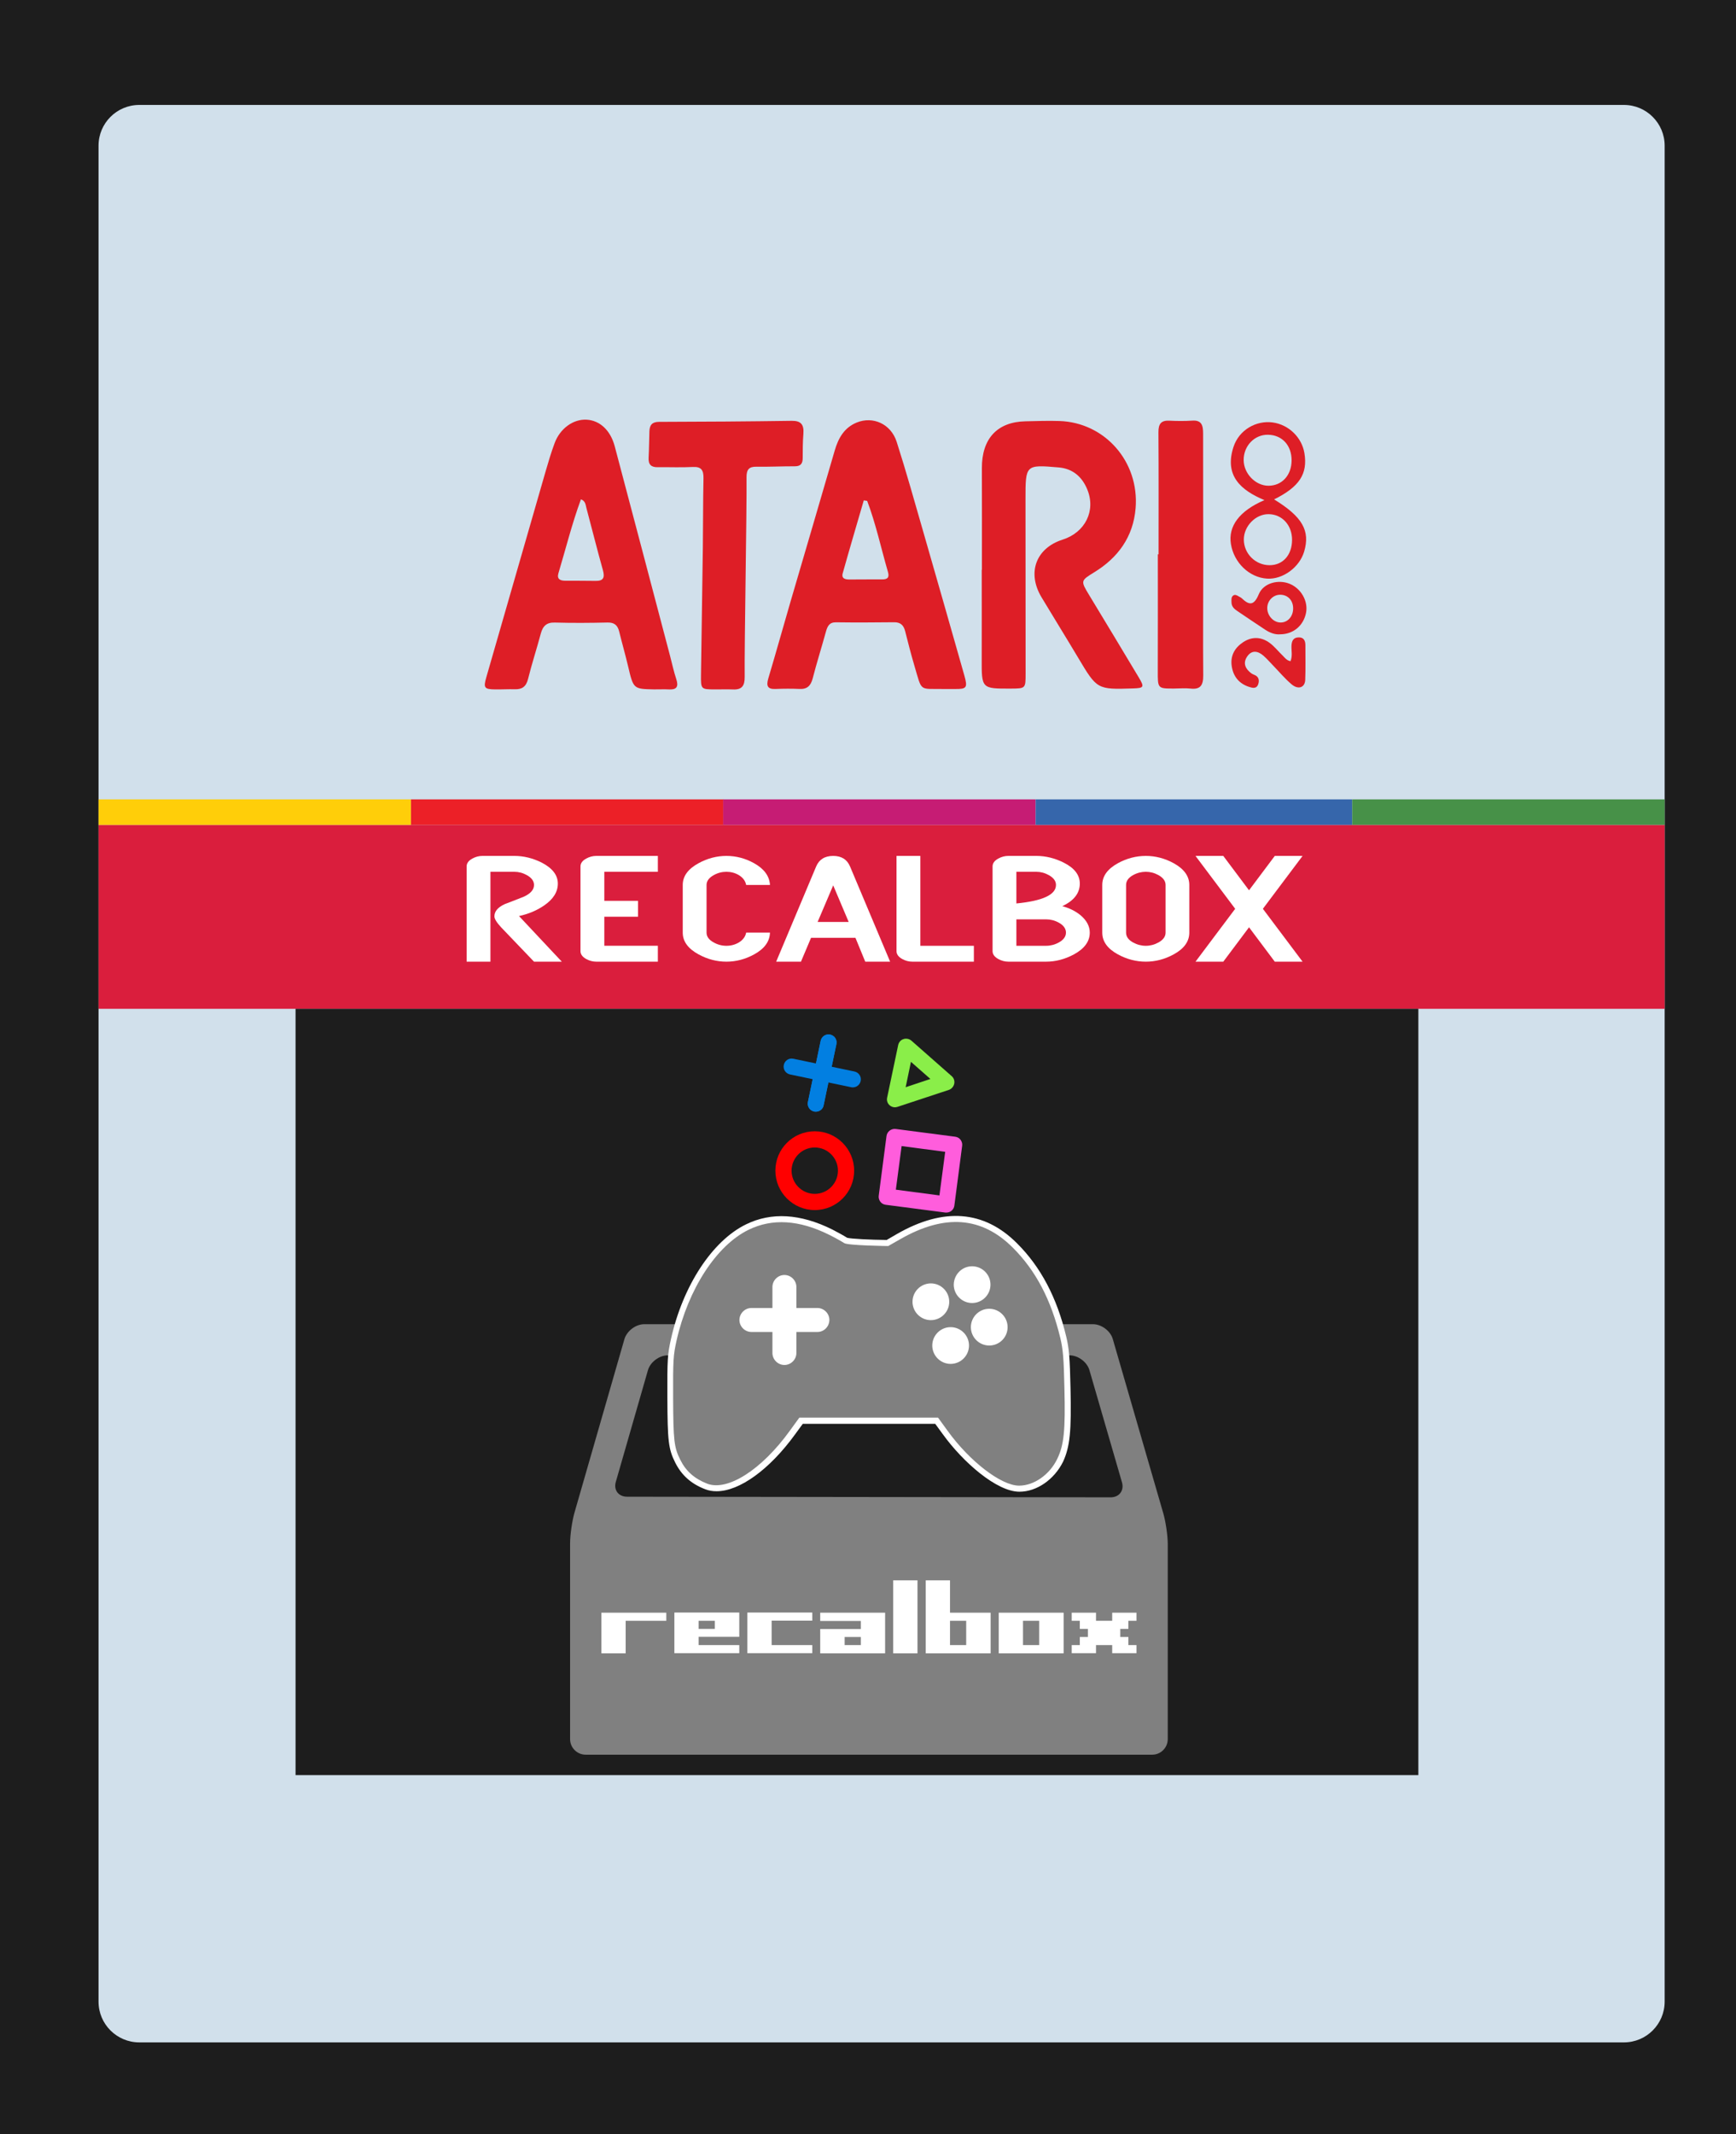 <?xml version="1.0" encoding="UTF-8" standalone="no"?>
<svg
   xmlns:dc="http://purl.org/dc/elements/1.1/"
   xmlns:cc="http://creativecommons.org/ns#"
   xmlns:rdf="http://www.w3.org/1999/02/22-rdf-syntax-ns#"
   xmlns:svg="http://www.w3.org/2000/svg"
   xmlns="http://www.w3.org/2000/svg"
   xmlns:sodipodi="http://sodipodi.sourceforge.net/DTD/sodipodi-0.dtd"
   xmlns:inkscape="http://www.inkscape.org/namespaces/inkscape"
   viewBox="0 0 240.761 295.867"
   height="295.867"
   width="240.761"
   xml:space="preserve"
   version="1.1"
   id="svg2"
   inkscape:version="0.91 r13725"
   sodipodi:docname="game.svg"><rect x="0" y="0" width="240.761" height="295.867" fill="#333333" stroke="none"/><sodipodi:namedview
     pagecolor="#ffffff"
     bordercolor="#666666"
     borderopacity="1"
     objecttolerance="10"
     gridtolerance="10"
     guidetolerance="10"
     inkscape:pageopacity="0"
     inkscape:pageshadow="2"
     inkscape:window-width="1920"
     inkscape:window-height="1027"
     id="namedview36"
     showgrid="false"
     inkscape:zoom="3.1906175"
     inkscape:cx="120.38062"
     inkscape:cy="173.00726"
     inkscape:window-x="-8"
     inkscape:window-y="-8"
     inkscape:window-maximized="1"
     inkscape:current-layer="svg2" /><defs
     id="defs6"><clipPath
       id="clipPath18"
       clipPathUnits="userSpaceOnUse"><path
         id="path20"
         d="m 0,236.694 192.609,0 L 192.609,0 0,0 0,236.694 Z" /></clipPath></defs><g
     transform="matrix(1.25,0,0,-1.25,0,295.868)"
     id="g10"><path
       id="path12"
       style="fill:#1d1d1d;fill-opacity:1;fill-rule:nonzero;stroke:none"
       d="m 0,0 192.609,0 0,236.695 L 0,236.695 0,0 Z" /><g
       id="g14"><g
         clip-path="url(#clipPath18)"
         id="g16"><g
           transform="translate(184.694,14.7)"
           id="g22"><path
             id="path24"
             style="fill:#d1e0eb;fill-opacity:1;fill-rule:evenodd;stroke:none"
             d="m 0,0 c 0,-2.498 -2.025,-4.523 -4.523,-4.523 l -164.717,0 c -2.498,0 -4.523,2.025 -4.523,4.523 l 0,205.833 c 0,2.498 2.025,4.523 4.523,4.523 l 164.717,0 c 2.498,0 4.523,-2.025 4.523,-4.523 L 0,0 Z" /></g><path
           id="path26"
           style="fill:#da1e3d;fill-opacity:1;fill-rule:evenodd;stroke:none"
           d="m 184.694,124.81 -173.763,0 0,20.4 173.763,0 0,-20.4 z" /><path
           id="path28"
           style="fill:#1d1d1d;fill-opacity:1;fill-rule:evenodd;stroke:none"
           d="m 157.366,124.81 -124.574,0 0,-84.99 124.574,0 0,84.99 z" /><path
           id="path30"
           style="fill:#ffce09;fill-opacity:1;fill-rule:evenodd;stroke:none"
           d="m 45.599,145.209 -34.668,0 0,2.829 34.668,0 0,-2.829 z" /><path
           id="path32"
           style="fill:#ec2027;fill-opacity:1;fill-rule:evenodd;stroke:none"
           d="m 80.268,145.209 -34.669,0 0,2.829 34.669,0 0,-2.829 z" /><path
           id="path34"
           style="fill:#c61c74;fill-opacity:1;fill-rule:evenodd;stroke:none"
           d="m 114.904,145.209 -34.668,0 0,2.829 34.668,0 0,-2.829 z" /><path
           id="path36"
           style="fill:#3666ab;fill-opacity:1;fill-rule:evenodd;stroke:none"
           d="m 150.025,145.209 -35.121,0 0,2.829 35.121,0 0,-2.829 z" /><path
           id="path38"
           style="fill:#479148;fill-opacity:1;fill-rule:evenodd;stroke:none"
           d="m 184.694,145.209 -34.669,0 0,2.829 34.669,0 0,-2.829 z" /><g
           transform="translate(108.943,173.497)"
           id="g40"><path
             id="path42"
             style="fill:#de1e26;fill-opacity:1;fill-rule:evenodd;stroke:none"
             d="m 0,0 c 0,3.752 0.012,7.506 -0.004,11.258 -0.015,3.285 1.694,5.147 4.841,5.214 1.258,0.027 2.517,0.074 3.774,0.032 5.028,-0.172 8.862,-4.501 8.441,-9.672 -0.262,-3.206 -1.983,-5.512 -4.596,-7.109 -1.505,-0.921 -1.511,-0.95 -0.571,-2.502 1.849,-3.058 3.703,-6.113 5.534,-9.183 0.627,-1.052 0.553,-1.154 -0.646,-1.192 -4.001,-0.127 -3.992,-0.122 -6.107,3.422 -1.335,2.238 -2.71,4.452 -4.051,6.685 -1.632,2.721 -0.628,5.448 2.34,6.395 2.509,0.8 3.708,3.207 2.733,5.572 -0.594,1.44 -1.647,2.305 -3.165,2.435 -3.687,0.317 -3.689,0.311 -3.687,-3.532 0.004,-6.44 0.01,-12.881 0.012,-19.321 0.001,-1.666 -0.003,-1.666 -1.634,-1.674 -3.258,-0.014 -3.249,-0.014 -3.237,3.335 0.012,3.279 0.002,6.559 0.002,9.837 L 0,0 Z" /></g><g
           transform="translate(96.214,181.141)"
           id="g44"><path
             id="path46"
             style="fill:#de1e26;fill-opacity:1;fill-rule:evenodd;stroke:none"
             d="M 0,0 C -0.126,0.019 -0.252,0.038 -0.378,0.058 -1.16,-2.634 -1.957,-5.32 -2.713,-8.02 c -0.174,-0.619 0.311,-0.694 0.734,-0.697 1.212,-0.005 2.423,0.023 3.635,0.011 0.582,-0.007 0.834,0.193 0.647,0.833 C 1.538,-5.247 0.967,-2.559 0,0 m 8.481,-20.862 c -2.768,0.051 -2.365,-0.384 -3.254,2.622 -0.373,1.259 -0.695,2.535 -1.02,3.807 -0.171,0.673 -0.542,0.982 -1.22,0.973 -2.15,-0.023 -4.301,-0.035 -6.45,-0.006 -0.745,0.01 -0.952,-0.441 -1.124,-1.068 -0.471,-1.717 -1.011,-3.414 -1.455,-5.138 -0.216,-0.838 -0.621,-1.222 -1.453,-1.184 -0.89,0.04 -1.784,0.034 -2.674,-0.002 -0.868,-0.036 -1.056,0.317 -0.802,1.168 0.848,2.841 1.643,5.701 2.474,8.548 1.627,5.572 3.276,11.137 4.89,16.712 0.411,1.419 1.072,2.561 2.451,3.123 1.784,0.728 3.789,-0.146 4.428,-2.143 1.059,-3.306 1.993,-6.655 2.956,-9.995 1.526,-5.293 3.038,-10.591 4.544,-15.89 0.396,-1.396 0.276,-1.545 -1.074,-1.527 -0.406,0.005 -0.811,0 -1.217,0" /></g><g
           transform="translate(64.455,181.316)"
           id="g48"><path
             id="path50"
             style="fill:#de1e26;fill-opacity:1;fill-rule:evenodd;stroke:none"
             d="m 0,0 c -0.991,-2.689 -1.68,-5.473 -2.501,-8.21 -0.193,-0.645 0.22,-0.818 0.744,-0.819 1.134,-0.003 2.268,-0.002 3.401,-0.018 0.859,-0.013 1.021,0.375 0.788,1.209 -0.64,2.28 -1.21,4.582 -1.824,6.869 C 0.515,-0.621 0.513,-0.189 0,0 m 8.1,-21.079 c -2.287,0.045 -2.276,0.048 -2.875,2.588 -0.302,1.279 -0.668,2.542 -0.979,3.818 -0.179,0.732 -0.565,1.027 -1.306,1.009 -1.946,-0.046 -3.895,-0.06 -5.84,-0.004 -0.901,0.026 -1.326,-0.37 -1.556,-1.231 -0.448,-1.679 -0.992,-3.331 -1.41,-5.019 -0.217,-0.876 -0.681,-1.172 -1.478,-1.148 -0.728,0.021 -1.457,-0.026 -2.186,-0.016 -1.185,0.016 -1.305,0.174 -0.976,1.321 2.189,7.615 4.38,15.23 6.581,22.842 0.305,1.057 0.621,2.114 1.002,3.143 0.607,1.642 2.075,2.688 3.551,2.608 1.459,-0.08 2.647,-1.165 3.121,-2.95 2.055,-7.742 4.093,-15.49 6.136,-23.237 0.227,-0.859 0.41,-1.735 0.689,-2.575 0.288,-0.867 0.034,-1.199 -0.809,-1.153 -0.486,0.025 -0.974,0.004 -1.665,0.004" /></g><g
           transform="translate(82.623,161.617)"
           id="g52"><path
             id="path54"
             style="fill:#de1e26;fill-opacity:1;fill-rule:evenodd;stroke:none"
             d="m 0,0 c 0.011,-0.991 -0.325,-1.424 -1.263,-1.388 -0.689,0.028 -1.38,10e-4 -2.07,0.005 -1.523,0.008 -1.536,0.011 -1.514,1.672 0.063,4.686 0.144,9.372 0.205,14.06 0.033,2.557 0.016,5.115 0.071,7.671 0.02,0.923 -0.253,1.315 -1.182,1.266 -1.295,-0.069 -2.596,-0.007 -3.894,-0.026 -0.706,-0.011 -1.057,0.27 -1.012,1.057 0.054,0.978 0.054,1.959 0.089,2.938 0.026,0.71 0.328,1.033 1.067,1.034 4.909,0.011 9.817,0.044 14.724,0.115 1.031,0.015 1.372,-0.422 1.291,-1.446 C 6.442,26.067 6.438,25.17 6.437,24.274 6.437,23.634 6.185,23.359 5.561,23.362 4.145,23.367 2.727,23.293 1.311,23.316 0.476,23.331 0.194,23.003 0.204,22.118 0.242,18.411 -0.04,3.665 0,0" /></g><g
           transform="translate(128.542,175.218)"
           id="g56"><path
             id="path58"
             style="fill:#de1e26;fill-opacity:1;fill-rule:evenodd;stroke:none"
             d="m 0,0 c 0,4.515 0.017,9.029 -0.014,13.543 -0.006,0.944 0.319,1.32 1.208,1.276 0.849,-0.042 1.705,-0.049 2.553,0.006 1.038,0.07 1.198,-0.534 1.196,-1.431 C 4.934,8.537 4.958,3.682 4.96,-1.174 4.961,-5.264 4.921,-9.352 4.956,-13.44 c 0.01,-1.105 -0.333,-1.574 -1.407,-1.453 -0.601,0.068 -1.215,0.006 -1.823,0.005 -1.84,-0.005 -1.818,-0.005 -1.811,1.991 C -0.07,-8.599 -0.08,-4.299 -0.08,0 L 0,0 Z" /></g><g
           transform="translate(143.302,185.608)"
           id="g60"><path
             id="path62"
             style="fill:#de1e26;fill-opacity:1;fill-rule:evenodd;stroke:none"
             d="m 0,0 c 0.017,1.68 -1.043,2.843 -2.616,2.869 -1.503,0.027 -2.717,-1.24 -2.702,-2.818 0.014,-1.497 1.32,-2.84 2.758,-2.837 C -1.072,-2.781 -0.016,-1.633 0,0 m 0.052,-8.805 c 0.009,1.64 -1.1,2.858 -2.612,2.866 -1.439,0.008 -2.742,-1.331 -2.739,-2.817 0.003,-1.56 1.286,-2.839 2.851,-2.842 1.482,-0.003 2.49,1.125 2.5,2.793 m -1.993,4.504 c 3.149,-1.933 4.019,-3.475 3.335,-5.785 -0.52,-1.759 -2.373,-3.111 -4.114,-3.002 -1.968,0.123 -3.675,1.753 -4.012,3.834 -0.32,1.974 0.934,3.679 3.717,4.873 -2.627,1.095 -4.461,2.71 -3.438,5.88 0.621,1.923 2.537,2.985 4.366,2.732 C -0.318,3.986 1.135,2.578 1.424,0.824 1.801,-1.472 0.872,-2.905 -1.941,-4.301" /></g><g
           transform="translate(143.182,163.363)"
           id="g64"><path
             id="path66"
             style="fill:#de1e26;fill-opacity:1;fill-rule:evenodd;stroke:none"
             d="M 0,0 C 0.241,0.6 0.085,1.155 0.107,1.695 0.129,2.244 0.305,2.611 0.865,2.639 1.437,2.667 1.655,2.317 1.652,1.758 1.647,0.48 1.684,-0.799 1.633,-2.073 1.598,-2.926 0.865,-3.193 0.125,-2.57 c -0.724,0.609 -1.343,1.354 -2.009,2.04 -0.377,0.387 -0.73,0.804 -1.137,1.154 -0.614,0.526 -1.294,0.633 -1.796,-0.119 -0.493,-0.738 -0.18,-1.37 0.466,-1.849 0.098,-0.072 0.213,-0.125 0.327,-0.169 0.486,-0.182 0.592,-0.582 0.445,-1.026 -0.185,-0.56 -0.647,-0.433 -1.029,-0.308 -1.06,0.348 -1.727,1.105 -1.91,2.261 -0.189,1.194 0.34,2.082 1.261,2.692 0.986,0.651 2.025,0.606 2.968,-0.097 0.523,-0.391 0.942,-0.932 1.42,-1.39 C -0.634,0.395 -0.451,0.089 0,0" /></g><g
           transform="translate(143.474,169.222)"
           id="g68"><path
             id="path70"
             style="fill:#de1e26;fill-opacity:1;fill-rule:evenodd;stroke:none"
             d="m 0,0 c -0.002,0.891 -0.595,1.512 -1.442,1.512 -0.806,-0.001 -1.461,-0.705 -1.43,-1.536 0.031,-0.829 0.71,-1.54 1.474,-1.545 C -0.599,-1.575 0.002,-0.899 0,0 m -1.433,-2.877 c -0.567,-0.054 -1.139,0.163 -1.662,0.505 -1.034,0.675 -2.051,1.378 -3.078,2.063 -0.354,0.238 -0.666,0.498 -0.668,0.993 -10e-4,0.253 -0.046,0.537 0.161,0.714 0.227,0.198 0.458,0.036 0.671,-0.087 C -5.903,1.249 -5.784,1.2 -5.696,1.115 -4.844,0.296 -4.332,0.32 -3.807,1.58 -3.293,2.813 -1.649,3.232 -0.404,2.73 0.888,2.21 1.69,0.789 1.427,-0.512 1.145,-1.914 0.015,-2.871 -1.433,-2.877" /></g></g></g></g><g
     id="g4379"
     transform="matrix(0.147,0,0,0.147,63.189,165.147)"><path
       style="fill:#ff0000"
       inkscape:connector-curvature="0"
       id="path9"
       d="m 338.831,17.757 c -20.411,0 -37.15,-16.593 -37.15,-37.15 0,-20.557 16.593,-37.15 37.15,-37.15 20.411,0 37.15,16.593 37.15,37.15 0,20.557 -16.593,37.15 -37.15,37.15 z m 0,-59.029 c -12.041,0 -21.879,9.838 -21.879,21.879 0,12.041 9.838,21.879 21.879,21.879 12.041,0 21.879,-9.838 21.879,-21.879 0,-12.041 -9.838,-21.879 -21.879,-21.879 z"
       class="st0" /><path
       style="fill:#ff5ddc"
       inkscape:connector-curvature="0"
       id="path11"
       d="m 463.057,20.106 c -0.294,0 -0.734,0 -1.028,0 l -56.386,-7.342 C 403.587,12.471 401.825,11.443 400.65,9.828 399.476,8.212 398.888,6.157 399.182,4.248 l 7.342,-56.386 c 0.587,-4.111 4.405,-7.048 8.517,-6.608 l 56.386,7.342 c 2.056,0.294 3.818,1.322 4.993,2.937 1.175,1.615 1.762,3.671 1.468,5.58 l -7.342,56.386 c -0.441,3.818 -3.671,6.608 -7.489,6.608 z m -47.723,-21.585 41.115,5.433 5.433,-41.115 -41.115,-5.433 -5.433,41.115 z"
       class="st1" /><path
       style="fill:#027fe1"
       inkscape:connector-curvature="0"
       id="path13"
       d="m 339.859,-75.045 c -0.587,0 -1.028,0 -1.615,-0.147 -4.111,-0.881 -6.755,-4.846 -5.874,-8.957 l 12.041,-57.708 c 0.881,-4.112 4.846,-6.755 8.957,-5.874 4.112,0.881 6.755,4.846 5.874,8.957 l -12.041,57.708 c -0.587,3.524 -3.818,6.02 -7.342,6.02 z"
       class="st2" /><path
       style="fill:#027fe1"
       inkscape:connector-curvature="0"
       id="path15"
       d="m 339.859,-75.045 c -0.587,0 -1.028,0 -1.615,-0.147 -4.111,-0.881 -6.755,-4.846 -5.874,-8.957 l 12.041,-57.708 c 0.881,-4.112 4.846,-6.755 8.957,-5.874 4.112,0.881 6.755,4.846 5.874,8.957 l -12.041,57.708 c -0.587,3.524 -3.818,6.02 -7.342,6.02 z"
       class="st2" /><path
       style="fill:#027fe1"
       inkscape:connector-curvature="0"
       id="path17"
       d="m 374.807,-97.952 c -0.587,0 -1.028,0 -1.615,-0.147 l -57.708,-12.041 c -4.111,-0.881 -6.755,-4.846 -5.874,-8.957 0.881,-4.111 4.846,-6.755 8.957,-5.874 l 57.708,12.041 c 4.111,0.881 6.755,4.846 5.874,8.957 -0.734,3.524 -3.818,6.02 -7.342,6.02 z"
       class="st2" /><path
       style="fill:#8aee49"
       inkscape:connector-curvature="0"
       id="path19"
       d="m 414.453,-79.157 c -1.909,0 -3.671,-0.734 -4.993,-1.909 -2.056,-1.762 -2.937,-4.552 -2.349,-7.195 l 10.426,-49.632 c 0.587,-2.643 2.496,-4.846 4.993,-5.58 2.496,-0.881 5.433,-0.294 7.489,1.468 l 38.031,33.479 c 2.056,1.762 2.937,4.552 2.349,7.195 -0.587,2.643 -2.496,4.846 -4.993,5.727 l -48.457,16.005 c -1.028,0.294 -1.762,0.441 -2.496,0.441 z m 15.124,-42.877 -4.993,23.935 23.347,-7.782 -18.355,-16.152 z"
       class="st3" /><path
       style="fill:#808080"
       inkscape:connector-curvature="0"
       id="path21"
       d="M 667.75,304.093 620.028,139.487 c -2.203,-7.782 -10.719,-14.097 -18.795,-14.097 l -423.19,0 c -8.076,0 -16.446,6.314 -18.795,14.097 L 112.111,303.212 C 109.909,310.995 108,323.916 108,331.993 l 0,184.724 c 0,8.076 6.608,14.684 14.684,14.684 l 534.494,0 c 8.076,0 14.684,-6.608 14.684,-14.684 l 0,-183.842 c 0,-8.076 -1.909,-20.998 -4.111,-28.78 z M 617.972,288.675 161.743,288.088 c -8.076,0 -12.922,-6.314 -10.572,-14.097 L 181.42,168.854 c 2.203,-7.782 10.719,-14.097 18.795,-14.097 l 378.992,0 c 8.076,0 16.593,6.314 18.795,14.097 l 30.689,105.724 c 2.203,7.782 -2.643,14.097 -10.719,14.097 z"
       class="st4" /><path
       style="fill:#ffffff"
       d="m 160.422,435.808 -22.907,0 0,-38.325 61.232,0 0,7.636 -38.325,0 0,30.689 0,0 z"
       class="st5"
       inkscape:connector-curvature="0"
       id="path3079_4_" /><path
       style="fill:#ffffff"
       d="m 229.289,428.025 38.325,0 0,7.636 -61.232,0 0,-38.325 61.232,0 0,22.907 -38.325,0 0,7.782 z m 0,-15.271 15.271,0 0,-7.636 -15.271,0 0,7.636 z"
       class="st5"
       inkscape:connector-curvature="0"
       id="path3081_4_" /><path
       style="fill:#ffffff"
       d="m 298.157,428.025 38.325,0 0,7.636 -61.232,0 0,-38.325 61.232,0 0,7.636 -38.325,0 0,23.054 z"
       class="st5"
       inkscape:connector-curvature="0"
       id="path3083_4_" /><path
       style="fill:#ffffff"
       d="m 343.97,397.483 61.232,0 0,38.325 -61.232,0 0,-22.907 38.325,0 0,-7.636 -38.325,0 0,-7.782 z m 23.054,30.543 15.271,0 0,-7.636 -15.271,0 0,7.636 z"
       class="st5"
       inkscape:connector-curvature="0"
       id="path3085_4_" /><path
       style="fill:#ffffff"
       d="m 412.838,366.94 22.907,0 0,68.868 -22.907,0 0,-68.868 z"
       class="st5"
       inkscape:connector-curvature="0"
       id="path3087_4_" /><path
       style="fill:#ffffff"
       d="m 443.527,366.94 22.907,0 0,30.543 38.325,0 0,38.325 -61.232,0 0,-68.868 z m 22.907,61.085 15.271,0 0,-22.907 -15.271,0 0,22.907 z"
       class="st5"
       inkscape:connector-curvature="0"
       id="path3089_4_" /><path
       style="fill:#ffffff"
       d="m 512.395,397.483 61.232,0 0,38.325 -61.232,0 0,-38.325 z m 22.907,30.543 15.271,0 0,-22.907 -15.271,0 0,22.907 z"
       class="st5"
       inkscape:connector-curvature="0"
       id="path3091_4_" /><path
       style="fill:#ffffff"
       d="m 588.898,420.39 7.636,0 0,-7.636 -7.636,0 0,-7.636 -7.636,0 0,-7.636 22.907,0 0,7.636 15.271,0 0,-7.636 22.907,0 0,7.636 -7.636,0 0,7.636 -7.636,0 0,7.636 7.636,0 0,7.636 7.636,0 0,7.636 -22.907,0 0,-7.636 -15.271,0 0,7.636 -22.907,0 0,-7.636 7.636,0 0,-7.636 z"
       class="st5"
       inkscape:connector-curvature="0"
       id="path3093_4_" /><path
       style="fill:#ffffff"
       inkscape:connector-curvature="0"
       id="path31"
       d="M 580.088,185.154 C 579.5,157.254 578.766,148.297 576.123,137.284 567.313,100.281 552.041,71.353 529.428,48.887 498.445,18.051 460.561,15.114 416.803,40.077 l -10.132,5.874 C 391.106,45.803 373.191,44.922 369.373,43.894 366.437,41.985 359.976,38.461 355.13,35.965 325.175,21.134 297.863,19.519 273.928,31.266 242.064,46.831 214.311,89.268 203.152,139.487 c -3.23,14.537 -3.524,19.089 -3.377,55.211 0.147,40.968 1.028,48.457 7.342,61.085 6.02,12.041 14.978,20.117 28.34,25.256 3.377,1.322 6.901,1.909 10.719,1.909 21.439,0 49.778,-20.117 74.154,-53.743 l 7.195,-9.838 124.96,0 7.195,9.838 c 18.942,26.284 50.806,54.184 72.245,54.184 16.299,0 32.892,-11.453 41.262,-28.487 6.314,-13.95 7.929,-28.34 6.901,-69.749 z"
       class="st5" /><path
       style="fill:#808080"
       inkscape:connector-curvature="0"
       id="path33"
       d="m 574.361,185.3 c -0.587,-27.459 -1.322,-36.122 -3.818,-46.695 -8.664,-36.122 -23.201,-63.875 -45.08,-85.607 C 496.242,23.924 461.442,21.281 419.739,45.069 l -11.6,6.608 c 0,0 -38.325,-0.441 -41.555,-2.79 -2.203,-1.468 -8.517,-4.993 -14.097,-7.782 -28.34,-14.097 -53.743,-15.712 -76.209,-4.699 -30.249,14.831 -56.827,55.799 -67.84,104.403 -3.084,13.95 -3.377,18.355 -3.23,54.037 0.147,40.087 0.881,46.842 6.755,58.442 5.286,10.719 13.362,17.768 25.256,22.466 l 0,0 c 19.236,7.489 51.541,-13.069 78.118,-49.925 l 8.957,-12.334 130.834,0 8.957,12.334 c 20.998,29.074 50.659,51.834 67.546,51.834 13.95,0 28.78,-10.279 35.976,-25.256 6.314,-12.922 7.782,-26.872 6.755,-67.105 z m -233.034,-52.568 -19.823,0 0,19.823 c 0,6.167 -5.139,11.307 -11.307,11.307 -6.167,0 -11.307,-5.139 -11.307,-11.307 l 0,-19.823 -19.823,0 c -6.167,0 -11.307,-5.139 -11.307,-11.307 0,-6.167 5.139,-11.307 11.307,-11.307 l 19.823,0 0,-19.823 c 0,-6.167 5.139,-11.307 11.307,-11.307 6.167,0 11.307,5.139 11.307,11.307 l 0,19.823 19.823,0 c 6.167,0 11.307,5.139 11.307,11.307 -0.147,6.314 -5.139,11.307 -11.307,11.307 z M 487.285,70.766 c 9.545,0 17.327,7.782 17.327,17.327 0,9.545 -7.782,17.327 -17.327,17.327 -9.545,0 -17.327,-7.782 -17.327,-17.327 0.147,-9.545 7.782,-17.327 17.327,-17.327 z M 431.046,104.245 c 0,-9.545 7.782,-17.327 17.327,-17.327 9.545,0 17.327,7.782 17.327,17.327 0,9.545 -7.782,17.327 -17.327,17.327 -9.545,0 -17.327,-7.782 -17.327,-17.327 z m 35.976,58.589 c -9.545,0 -17.327,-7.782 -17.327,-17.327 0,-9.545 7.782,-17.327 17.327,-17.327 9.545,0 17.327,7.782 17.327,17.327 0,9.545 -7.782,17.327 -17.327,17.327 z m 36.416,-17.327 c -9.545,0 -17.327,-7.782 -17.327,-17.327 0,-9.545 7.782,-17.327 17.327,-17.327 9.545,0 17.327,7.782 17.327,17.327 0,9.691 -7.782,17.327 -17.327,17.327 z"
       class="st4" /><g
       transform="matrix(2.075,0,0,2.075,-336.963,-563.554)"
       id="g35"><path
         style="fill:#d40000"
         d="m 403.4,511.6 0,0 0,0 z"
         class="st6"
         inkscape:connector-curvature="0"
         id="path3_1_" /><path
         style="fill:#d40000"
         d="m 403.4,504.7 0,0 0,0 z"
         class="st6"
         inkscape:connector-curvature="0"
         id="path5_1_" /><path
         style="fill:#d40000"
         d="m 403.4,497.9 0,0 0,0 z"
         class="st6"
         inkscape:connector-curvature="0"
         id="path7_1_" /><path
         style="fill:#d40000"
         d="m 403.4,501.3 0,0 0,0 z"
         class="st6"
         inkscape:connector-curvature="0"
         id="path9_1_" /><path
         style="fill:#d40000"
         d="m 403.4,515 0,0 0,0 z"
         class="st6"
         inkscape:connector-curvature="0"
         id="path11_1_" /><path
         style="fill:#d40000"
         d="m 403.4,508.1 0,0 0,0 z"
         class="st6"
         inkscape:connector-curvature="0"
         id="path13_1_" /><path
         style="fill:#d40000"
         d="m 403.4,494.5 0,0 0,0 z"
         class="st6"
         inkscape:connector-curvature="0"
         id="path15_1_" /></g></g><g
     style="font-style:normal;font-weight:normal;font-size:17.5px;line-height:125%;font-family:sans-serif;letter-spacing:0px;word-spacing:0px;fill:#000000;fill-opacity:1;stroke:none;stroke-width:1px;stroke-linecap:butt;stroke-linejoin:miter;stroke-opacity:1"
     id="text3389"><path
       d="m 77.915,133.323 -3.854,0 -4.539,-4.74 q -0.953,-1.021 -0.953,-1.544 0,-1.034 1.423,-1.692 0.671,-0.255 1.329,-0.51 0.658,-0.255 1.329,-0.524 1.41,-0.645 1.41,-1.625 0,-0.819 -1.007,-1.37 -0.819,-0.457 -1.732,-0.457 l -3.303,0 0,12.461 -3.303,0 0,-13.199 q 0,-0.671 0.806,-1.101 0.658,-0.363 1.396,-0.363 l 4.404,0 q 1.96,0 3.827,0.94 2.216,1.155 2.216,2.9 0,1.732 -1.907,3.035 -1.504,1.034 -3.478,1.464 l 5.935,6.324 z"
       style="font-style:normal;font-variant:normal;font-weight:normal;font-stretch:normal;font-size:27.5px;font-family:'SF Atarian System Extended';-inkscape-font-specification:'SF Atarian System Extended';fill:#ffffff"
       id="path3392" /><path
       d="m 91.236,133.323 -8.527,0 q -0.739,0 -1.396,-0.363 -0.806,-0.443 -0.806,-1.101 l 0,-11.736 q 0,-0.671 0.806,-1.101 0.658,-0.363 1.396,-0.363 l 8.527,0 0,2.202 -7.426,0 0,4.028 4.673,0 0,2.202 -4.673,0 0,4.028 7.426,0 0,2.202 z"
       style="font-style:normal;font-variant:normal;font-weight:normal;font-stretch:normal;font-size:27.5px;font-family:'SF Atarian System Extended';-inkscape-font-specification:'SF Atarian System Extended';fill:#ffffff"
       id="path3394" /><path
       d="m 106.785,129.294 q -0.054,1.853 -2.202,3.021 -1.84,1.007 -3.84,1.007 -2.001,0 -3.854,-1.007 -2.202,-1.195 -2.202,-3.021 l 0,-6.606 q 0,-1.826 2.202,-3.021 1.853,-1.007 3.854,-1.007 2.014,0 3.827,1.007 2.108,1.168 2.216,3.021 l -3.303,0 q -0.161,-0.846 -1.021,-1.37 -0.779,-0.457 -1.719,-0.457 -0.927,0 -1.746,0.457 -1.007,0.551 -1.007,1.37 l 0,6.606 q 0,0.833 1.007,1.37 0.819,0.457 1.746,0.457 0.94,0 1.719,-0.457 0.859,-0.524 1.021,-1.37 l 3.303,0 z"
       style="font-style:normal;font-variant:normal;font-weight:normal;font-stretch:normal;font-size:27.5px;font-family:'SF Atarian System Extended';-inkscape-font-specification:'SF Atarian System Extended';fill:#ffffff"
       id="path3396" /><path
       d="m 123.449,133.323 -3.451,0 -1.356,-3.303 -6.163,0 -1.396,3.303 -3.438,0 5.546,-13.199 q 0.618,-1.464 2.363,-1.464 1.719,0 2.336,1.464 l 5.559,13.199 z m -5.747,-5.505 -2.148,-5.076 -2.162,5.076 4.31,0 z"
       style="font-style:normal;font-variant:normal;font-weight:normal;font-stretch:normal;font-size:27.5px;font-family:'SF Atarian System Extended';-inkscape-font-specification:'SF Atarian System Extended';fill:#ffffff"
       id="path3398" /><path
       d="m 135.064,133.323 -8.527,0 q -0.739,0 -1.396,-0.363 -0.806,-0.443 -0.806,-1.101 l 0,-13.199 3.303,0 0,12.461 7.426,0 0,2.202 z"
       style="font-style:normal;font-variant:normal;font-weight:normal;font-stretch:normal;font-size:27.5px;font-family:'SF Atarian System Extended';-inkscape-font-specification:'SF Atarian System Extended';fill:#ffffff"
       id="path3400" /><path
       d="m 151.137,129.294 q 0,1.826 -2.202,3.021 -1.88,1.007 -3.854,1.007 l -5.223,0 q -0.739,0 -1.396,-0.363 -0.806,-0.443 -0.806,-1.101 l 0,-11.736 q 0,-0.671 0.806,-1.101 0.658,-0.363 1.396,-0.363 l 3.854,0 q 1.96,0 3.827,0.94 2.216,1.115 2.216,2.9 0,1.987 -2.43,3.129 1.464,0.389 2.524,1.249 1.289,1.088 1.289,2.417 z m -4.686,-6.606 q 0,-0.819 -1.007,-1.37 -0.819,-0.457 -1.732,-0.457 l -2.753,0 0,4.391 q 5.492,-0.537 5.492,-2.565 z m 1.383,6.606 q 0,-0.833 -0.994,-1.383 -0.833,-0.457 -1.759,-0.457 l -4.122,0 0,3.666 4.122,0 q 0.927,0 1.759,-0.457 0.994,-0.551 0.994,-1.37 z"
       style="font-style:normal;font-variant:normal;font-weight:normal;font-stretch:normal;font-size:27.5px;font-family:'SF Atarian System Extended';-inkscape-font-specification:'SF Atarian System Extended';fill:#ffffff"
       id="path3402" /><path
       d="m 164.941,129.294 q 0,1.84 -2.175,3.021 -1.853,1.007 -3.854,1.007 -2.014,0 -3.867,-1.007 -2.175,-1.182 -2.175,-3.021 l 0,-6.606 q 0,-1.826 2.175,-3.021 1.853,-1.007 3.867,-1.007 2.001,0 3.854,1.007 2.175,1.195 2.175,3.021 l 0,6.606 z m -3.29,0 0,-6.606 q 0,-0.819 -0.994,-1.37 -0.833,-0.457 -1.746,-0.457 -0.927,0 -1.759,0.457 -0.98,0.537 -0.98,1.37 l 0,6.606 q 0,0.833 0.98,1.37 0.833,0.457 1.759,0.457 0.913,0 1.746,-0.457 0.994,-0.551 0.994,-1.37 z"
       style="font-style:normal;font-variant:normal;font-weight:normal;font-stretch:normal;font-size:27.5px;font-family:'SF Atarian System Extended';-inkscape-font-specification:'SF Atarian System Extended';fill:#ffffff"
       id="path3404" /><path
       d="m 180.651,133.323 -3.854,0 -3.572,-4.767 -3.572,4.767 -3.854,0 5.505,-7.332 -5.505,-7.332 3.854,0 3.572,4.767 3.572,-4.767 3.854,0 -5.505,7.332 5.505,7.332 z"
       style="font-style:normal;font-variant:normal;font-weight:normal;font-stretch:normal;font-size:27.5px;font-family:'SF Atarian System Extended';-inkscape-font-specification:'SF Atarian System Extended';fill:#ffffff"
       id="path3406" /></g></svg>